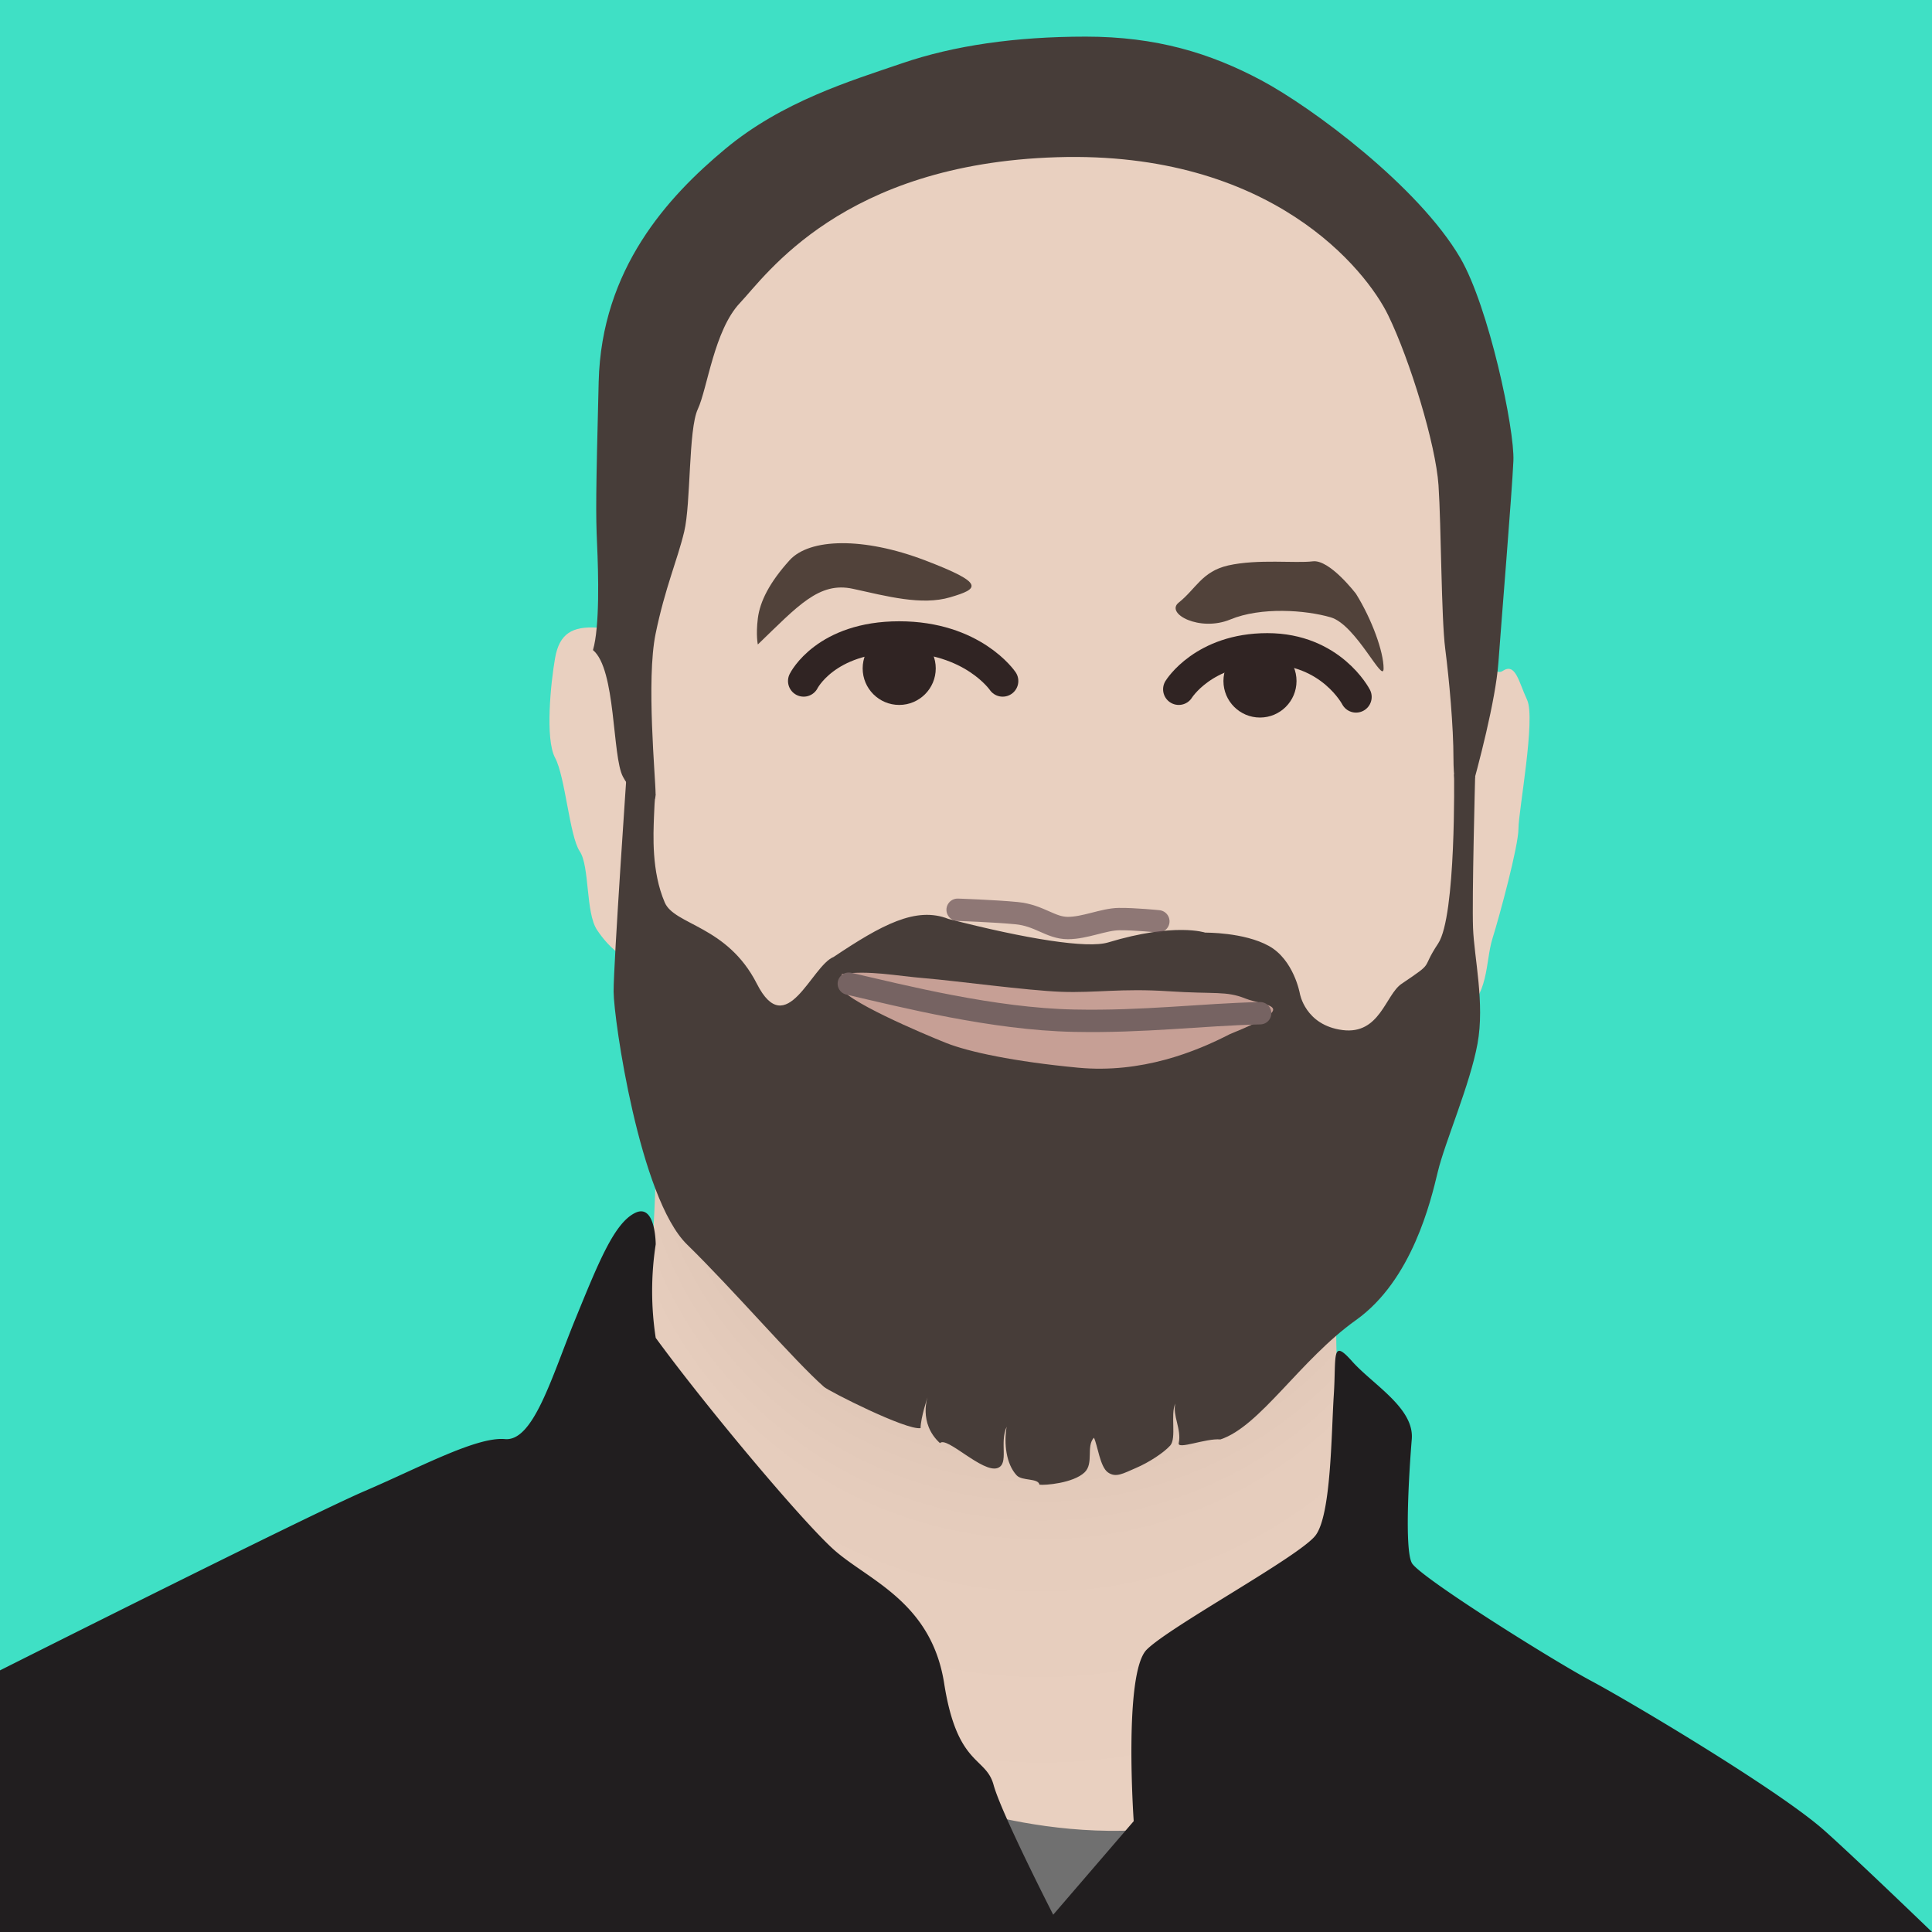<svg xmlns="http://www.w3.org/2000/svg" xmlns:xlink="http://www.w3.org/1999/xlink" viewBox="0 0 864 864"><defs><style>.cls-1{fill:#3fe0c5;}.cls-2{fill:url(#radial-gradient);}.cls-3{fill:#e9d0c0;}.cls-4{fill:#707070;}.cls-5{fill:#211e1f;}.cls-6{fill:#473d39;}.cls-12,.cls-7,.cls-9{fill:none;stroke-linecap:round;stroke-miterlimit:10;}.cls-7{stroke:#302423;stroke-width:14px;}.cls-8{fill:#302423;}.cls-9{stroke:#5f474e;opacity:0.65;}.cls-12,.cls-9{stroke-width:10px;}.cls-10{fill:#51423a;}.cls-11{fill:#c69f95;}.cls-12{stroke:#766362;}</style><radialGradient id="radial-gradient" cx="465.69" cy="645.38" fy="307.964" r="337.43" gradientUnits="userSpaceOnUse"><stop offset="0.12" stop-color="#5f4536"/><stop offset="0.17" stop-color="#806657"/><stop offset="0.24" stop-color="#a08777"/><stop offset="0.31" stop-color="#bba192"/><stop offset="0.39" stop-color="#cfb6a6"/><stop offset="0.47" stop-color="#dec5b5"/><stop offset="0.57" stop-color="#e6cdbd"/><stop offset="0.74" stop-color="#e9d0c0"/></radialGradient></defs><title>nick-truffle-bg</title><g id="Truffle-light"><rect class="cls-1" width="864" height="864.41"/></g><g id="Nick"><path class="cls-2" d="M287.64,604.6s7.74-74,4.87-93.46-7.44-71.4-7.44-79.14,31.24,3.44,31.24,3.44L425,502.53s58.2,32.4,102.64-2,84.58-64.23,84.58-64.23l34.12,11.47s-48.08,113.8-48.74,141.06,4.59,98.34,4.59,98.34l-83.72,154-49.89,20.35L355.59,746Z"/><path class="cls-3" d="M267,280.67c-11-.65-16.82,2.59-18.76,13.59s-4.53,36.23,0,44.64,6.47,35.05,11,41.78,2.59,27.44,7.76,35.2,11,12.18,18.12,16.12,3.23,27.88,23.93,52.46,77,77.64,106.75,85.4S496,584.09,516,575,606,525.87,622.78,510.34s17.46-47.88,30.4-56.29,11-23.93,14.24-34.28,11.64-41.41,11.64-49.17,7.77-49.17,3.88-57.58-5.17-16.82-11-12.94S659,280.59,659,280.59l-19.41-161-66-62.76-97-27.17L390.52,56.82,325.18,97.58,287,154.51l-7.77,119Z"/><path class="cls-4" d="M407.13,800.49s65.08,29,131.32,13.94-45.33,44.16-45.33,44.16l-38.35,5.82Z"/><path class="cls-5" d="M0,747s138.67-69.73,163.08-80.19,50-24.4,62.75-23.24,20.92-27.89,31.38-53.46,17.43-43,26.73-47.65,9.3,14,9.3,14a137.62,137.62,0,0,0,0,41.84c22.08,30.21,63.91,80.18,79,94.13s44.16,23.24,50,60.43,18.6,32.54,22.08,45.32S471,856.27,471,856.27l36-41.84s-4.65-66.24,5.81-76.7,68.57-41.83,75.54-51.13,7-45.33,8.13-62.76-1.16-25.56,8.14-15.1,27.89,20.91,26.73,34.86-3.38,49.23.05,55.41,62.7,43.37,80.14,52.67,83.86,48.81,104.09,66.74C828.15,829.45,864,864,864,864H0Z"/><path class="cls-6" d="M280.51,342.11s-6.15,88.87-6.1,101.35,11.69,92.42,32.83,113.07,47.59,51.62,61.28,63.71c2.15,1.89,36.81,19.51,43.17,18.42,0-4.58,3.27-14.34,3.27-14.34s-4.49,12,5.41,21.06c2.92-3.32,19.15,13.59,25.8,11.11,5.15-1.93.73-11.23,4-18.44-1.24,7.46-.27,16.59,4.48,21.72,2.43,2.62,9.67,1.14,10.19,4.18,2.25.37,15.12-.65,20.18-5.49,4.25-4.06.59-11.59,4.18-15.53,1.67,3.33,2.69,13,6.27,15.53s6.79.48,12.59-2,12.35-6.78,15.26-10,0-14.11,2.29-18.8c-1.32,5.32,2.87,11.63,1.52,17.68-.7,3.13,12.13-2.24,18.64-1.62,17.8-5.84,35.53-35.48,60.64-53.38S639.83,537.2,643,524s14.43-39.05,17.75-57.24-1.49-38.4-2-51.73.94-67.79.94-67.79l-9.43-.93s1,63.42-7.12,75.64-1,7.65-16.32,18c-7.24,4.87-9.69,22.86-26.44,20.7s-19.09-16.38-19.09-16.38-2.69-15.06-13.85-21.24S539,417.08,539,417.08s-13.58-4.65-43.4,4.37c-9.32,2.82-36.34-1.47-71.48-10.51-14.53-5.74-29.94,2.72-51.3,17-10,4-21.11,38.05-34.35,12s-36.83-26.19-41.18-36.33c-6-13.93-5.11-30.38-4.82-38.59.35-9.54.7-9.73.7-9.73Z"/><path class="cls-6" d="M265.18,290.72c10.35,8.53,8.53,47.5,13.4,56.63s14.61,15.22,14.61,7.91-4.26-51.14,0-71.85,9.74-32.88,12.79-45.66,1.82-45.67,6.09-54.8,7.3-35.32,18.87-47.5,45.66-62.17,141.7-65.14S611,120.84,620.78,140.93s21.31,57.85,22.53,76.11,1.21,59.07,3,73.07S650,324.82,650,339.43s3.66,29.23,7.31,16.44,11.57-42.62,12.79-59.67,6.09-76.11,6.7-90.12-11-68.85-23.75-90.72c-18.71-32-66.2-67.29-89-79.45s-46.94-19.53-78.48-19.53-59,4-82.13,11.91-53.58,17.05-79.16,38.36S269,120.19,267.73,170.72s-1.33,59.11-.72,72.51S268.23,280.37,265.18,290.72Z"/><path class="cls-7" d="M359.4,304.55s9.78-19.71,42.73-19.71,46.27,19.71,46.27,19.71"/><path class="cls-7" d="M527.14,308.25s11.12-18.11,39.64-18.11,39.64,21.54,39.64,21.54"/><circle class="cls-8" cx="402.13" cy="298.91" r="16.34"/><circle class="cls-8" cx="563.47" cy="304.55" r="16.34"/><path class="cls-9" d="M428.25,406.85s16.17.53,26.39,1.52,15.17,6.65,22.9,6.65,16-3.91,22.88-4,17.6,1,17.6,1"/><path class="cls-10" d="M338.91,288.21c18-17.33,27.41-28.2,42.54-24.89s30.73,7.56,43.49,3.78S441,261,413.59,250.56s-51.52-9.93-60.5,0-13.24,18.43-14.18,26S338.91,288.21,338.91,288.21Z"/><path class="cls-10" d="M606.42,265.57c7.13,11.46,12.33,25.91,12.33,33.34s-12.29-19.52-23.63-22.83-31.2-4.72-44.91.95-29.26-2.66-23.07-7.56c7.74-6.15,10.36-13.89,22.08-16.59,13.25-3,30.3-.9,37.86-1.85S606.42,265.57,606.42,265.57Z"/><path class="cls-11" d="M376.5,435.59c12.33-1.75,23.9.8,37.28,1.9s45.45,5.48,60.8,6.05,26.88-1.63,47.93-.25,25.73-.23,34.43,3.25,26.12,2.55-6.93,15.93c-15.19,7.84-39.46,17.71-68,15s-48.83-7.07-58.76-11-47.64-19.89-47.19-25.39Z"/><path class="cls-12" d="M379.59,439.91c24.26,5.59,64.43,15.81,100.65,16.55,31.46.65,57.25-2.74,83.31-3.34"/></g></svg>